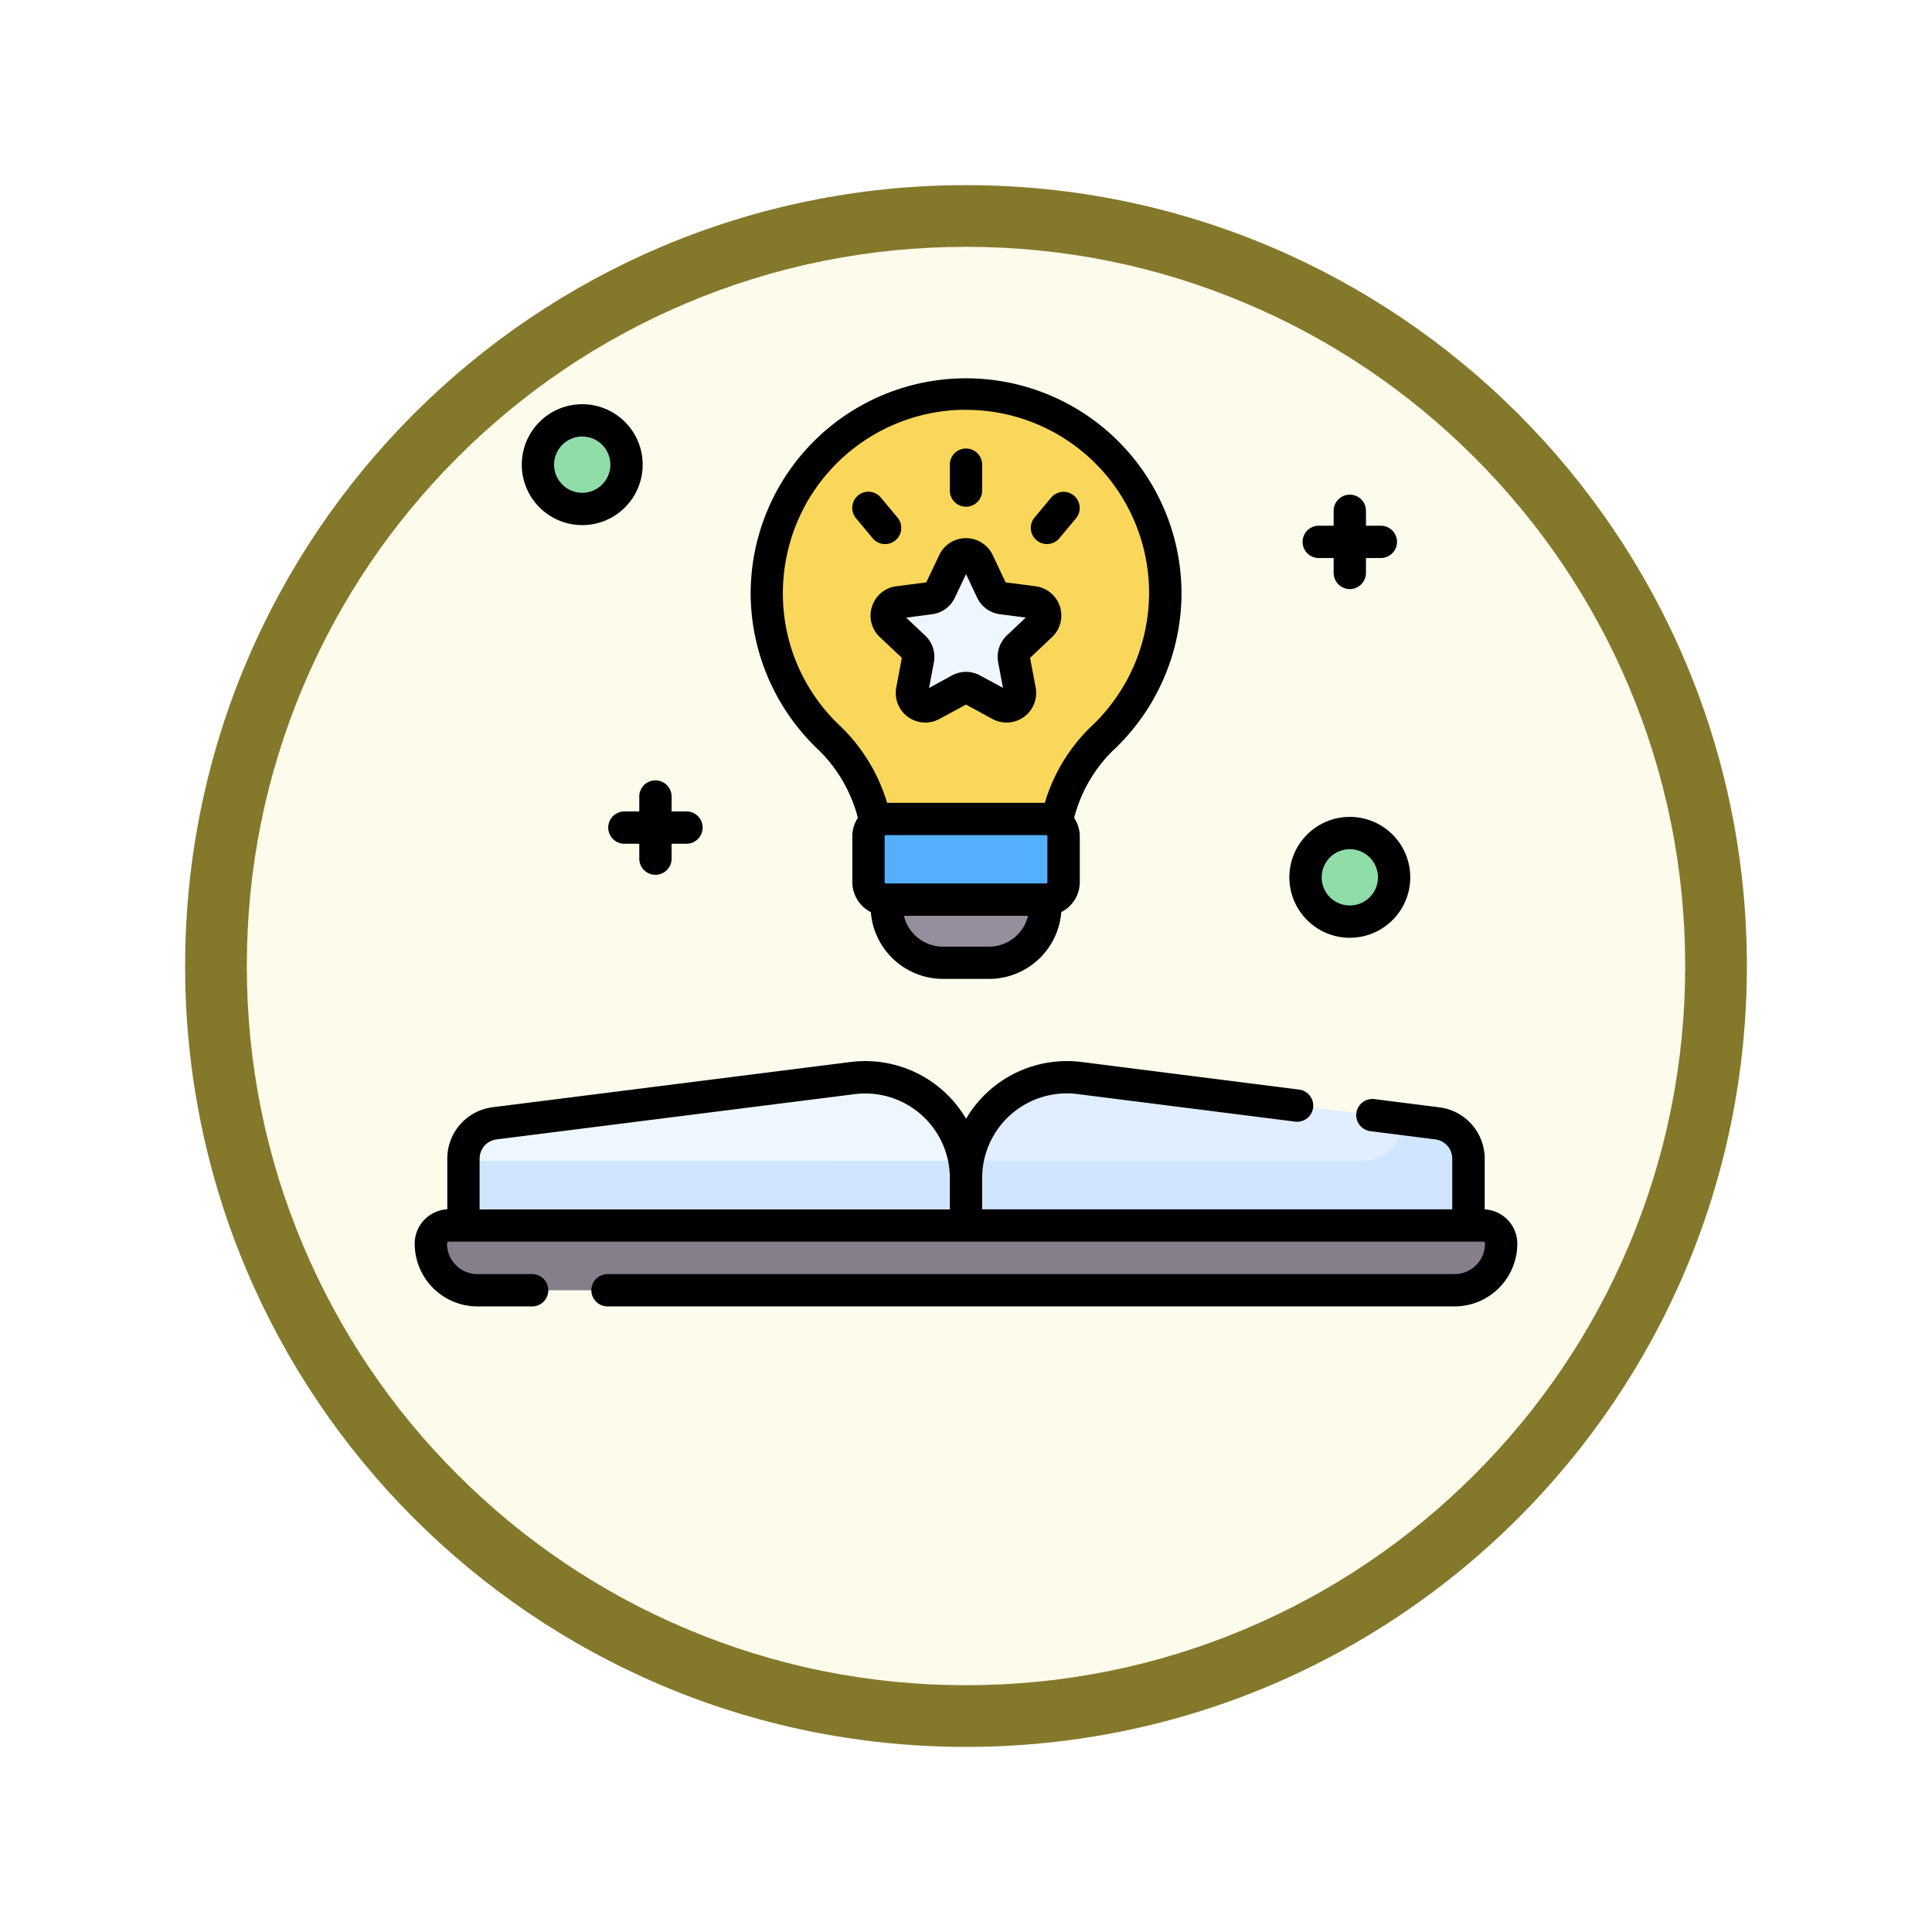 <svg xmlns="http://www.w3.org/2000/svg" xmlns:xlink="http://www.w3.org/1999/xlink" width="93.934" height="93.934" viewBox="0 0 93.934 93.934">
  <defs>
    <filter id="Trazado_982547" x="0" y="0" width="93.934" height="93.934" filterUnits="userSpaceOnUse">
      <feOffset dy="3" input="SourceAlpha"/>
      <feGaussianBlur stdDeviation="3" result="blur"/>
      <feFlood flood-opacity="0.161"/>
      <feComposite operator="in" in2="blur"/>
      <feComposite in="SourceGraphic"/>
    </filter>
  </defs>
  <g id="Grupo_1208268" data-name="Grupo 1208268" transform="translate(-1029.033 -865.066)">
    <g id="Grupo_1180450" data-name="Grupo 1180450" transform="translate(-10 -4287.467)">
      <g id="Grupo_1179413" data-name="Grupo 1179413" transform="translate(10 4417.061)">
        <g id="Grupo_1175135" data-name="Grupo 1175135" transform="translate(840 -1250.527)">
          <g id="Grupo_1167337" data-name="Grupo 1167337" transform="translate(198.033 1992)">
            <g id="Grupo_1166720" data-name="Grupo 1166720">
              <g id="Grupo_1164305" data-name="Grupo 1164305">
                <g id="Grupo_1163948" data-name="Grupo 1163948">
                  <g id="Grupo_1158168" data-name="Grupo 1158168">
                    <g id="Grupo_1152576" data-name="Grupo 1152576">
                      <g id="Grupo_1148633" data-name="Grupo 1148633">
                        <g id="Grupo_1148525" data-name="Grupo 1148525">
                          <g transform="matrix(1, 0, 0, 1, -9, -6)" filter="url(#Trazado_982547)">
                            <g id="Trazado_982547-2" data-name="Trazado 982547" transform="translate(9 6)" fill="#fdfbec">
                              <path d="M 37.967 74.434 C 33.043 74.434 28.268 73.47 23.773 71.568 C 19.43 69.732 15.53 67.102 12.181 63.753 C 8.831 60.403 6.202 56.503 4.365 52.161 C 2.464 47.666 1.5 42.89 1.5 37.967 C 1.5 33.043 2.464 28.268 4.365 23.773 C 6.202 19.43 8.831 15.53 12.181 12.181 C 15.53 8.831 19.43 6.202 23.773 4.365 C 28.268 2.464 33.043 1.5 37.967 1.5 C 42.89 1.5 47.666 2.464 52.161 4.365 C 56.503 6.202 60.403 8.831 63.753 12.181 C 67.102 15.53 69.732 19.43 71.568 23.773 C 73.47 28.268 74.434 33.043 74.434 37.967 C 74.434 42.89 73.47 47.666 71.568 52.161 C 69.732 56.503 67.102 60.403 63.753 63.753 C 60.403 67.102 56.503 69.732 52.161 71.568 C 47.666 73.47 42.89 74.434 37.967 74.434 Z" stroke="none"/>
                              <path d="M 37.967 3 C 33.245 3 28.666 3.924 24.357 5.747 C 20.194 7.508 16.454 10.029 13.242 13.242 C 10.029 16.454 7.508 20.194 5.747 24.357 C 3.924 28.666 3 33.245 3 37.967 C 3 42.689 3.924 47.268 5.747 51.577 C 7.508 55.74 10.029 59.48 13.242 62.692 C 16.454 65.904 20.194 68.426 24.357 70.187 C 28.666 72.009 33.245 72.934 37.967 72.934 C 42.689 72.934 47.268 72.009 51.577 70.187 C 55.74 68.426 59.48 65.904 62.692 62.692 C 65.904 59.48 68.426 55.74 70.187 51.577 C 72.009 47.268 72.934 42.689 72.934 37.967 C 72.934 33.245 72.009 28.666 70.187 24.357 C 68.426 20.194 65.904 16.454 62.692 13.242 C 59.48 10.029 55.74 7.508 51.577 5.747 C 47.268 3.924 42.689 3 37.967 3 M 37.967 0 C 58.935 0 75.934 16.998 75.934 37.967 C 75.934 58.935 58.935 75.934 37.967 75.934 C 16.998 75.934 0 58.935 0 37.967 C 0 16.998 16.998 0 37.967 0 Z" stroke="none" fill="#84792b"/>
                            </g>
                          </g>
                        </g>
                      </g>
                    </g>
                  </g>
                </g>
              </g>
            </g>
          </g>
        </g>
      </g>
    </g>
    <g id="creatividad_1_" data-name="creatividad (1)" transform="translate(1049.196 843.1)">
      <g id="Grupo_1208266" data-name="Grupo 1208266" transform="translate(0.785 41.102)">
        <g id="Grupo_1208253" data-name="Grupo 1208253" transform="translate(1.586 33.238)">
          <path id="Trazado_1076492" data-name="Trazado 1076492" d="M47.078,372.47H22.645v-3.252a1.726,1.726,0,0,1,1.509-1.712l17.407-2.2a4.9,4.9,0,0,1,5.518,4.863Z" transform="translate(-22.645 -365.262)" fill="#eef7ff"/>
        </g>
        <g id="Grupo_1208254" data-name="Grupo 1208254" transform="translate(1.586 37.305)">
          <path id="Trazado_1076493" data-name="Trazado 1076493" d="M22.645,404.1v3.141H47.078v-2.306a4.953,4.953,0,0,0-.071-.836Z" transform="translate(-22.645 -404.101)" fill="#d0e6ff"/>
        </g>
        <g id="Grupo_1208255" data-name="Grupo 1208255" transform="translate(26.019 33.238)">
          <path id="Trazado_1076494" data-name="Trazado 1076494" d="M256,372.47h24.433v-3.252a1.726,1.726,0,0,0-1.509-1.712l-17.407-2.2A4.9,4.9,0,0,0,256,370.164Z" transform="translate(-256 -365.262)" fill="#e0eeff"/>
        </g>
        <g id="Grupo_1208256" data-name="Grupo 1208256" transform="translate(26.019 33.238)">
          <path id="Trazado_1076495" data-name="Trazado 1076495" d="M256,372.47h24.433v-3.252a1.726,1.726,0,0,0-1.509-1.712l-17.407-2.2A4.9,4.9,0,0,0,256,370.164Z" transform="translate(-256 -365.262)" fill="#e0eeff"/>
        </g>
        <g id="Grupo_1208257" data-name="Grupo 1208257" transform="translate(26.019 33.238)">
          <path id="Trazado_1076496" data-name="Trazado 1076496" d="M256,372.47h24.433v-3.252a1.726,1.726,0,0,0-1.509-1.712l-17.407-2.2A4.9,4.9,0,0,0,256,370.164Z" transform="translate(-256 -365.262)" fill="#e0eeff"/>
        </g>
        <g id="Grupo_1208258" data-name="Grupo 1208258" transform="translate(26.019 35.276)">
          <path id="Trazado_1076497" data-name="Trazado 1076497" d="M278.926,384.927l-1.632-.207a2.029,2.029,0,0,1-2.029,2.029H256.072a4.956,4.956,0,0,0-.071.836v2.306h24.433v-3.252A1.726,1.726,0,0,0,278.926,384.927Z" transform="translate(-256.001 -384.72)" fill="#d0e6ff"/>
        </g>
        <g id="Grupo_1208259" data-name="Grupo 1208259" transform="translate(0 40.446)">
          <path id="Trazado_1076498" data-name="Trazado 1076498" d="M57.274,437.253H9.764A2.265,2.265,0,0,1,7.5,434.988a.885.885,0,0,1,.885-.885H58.653a.885.885,0,0,1,.885.885,2.265,2.265,0,0,1-2.264,2.264Z" transform="translate(-7.5 -434.103)" fill="#867f8b"/>
        </g>
        <g id="Grupo_1208260" data-name="Grupo 1208260" transform="translate(5.205 1.302)">
          <circle id="Elipse_13555" data-name="Elipse 13555" cx="2.154" cy="2.154" r="2.154" fill="#90ddaa"/>
        </g>
        <g id="Grupo_1208261" data-name="Grupo 1208261" transform="translate(42.526 21.366)">
          <circle id="Elipse_13556" data-name="Elipse 13556" cx="2.154" cy="2.154" r="2.154" fill="#90ddaa"/>
        </g>
        <g id="Grupo_1208262" data-name="Grupo 1208262" transform="translate(22.164 24.603)">
          <path id="Trazado_1076499" data-name="Trazado 1076499" d="M224.154,285.865h-2.239a2.736,2.736,0,0,1-2.736-2.736v-.335h7.711v.335A2.736,2.736,0,0,1,224.154,285.865Z" transform="translate(-219.179 -282.794)" fill="#968e9c"/>
        </g>
        <g id="Grupo_1208263" data-name="Grupo 1208263" transform="translate(16.33)">
          <path id="Trazado_1076500" data-name="Trazado 1076500" d="M166.557,64.6a8.055,8.055,0,0,1,2.168,3.9h8.858a7.942,7.942,0,0,1,2.15-3.876,9.689,9.689,0,1,0-13.176-.019Z" transform="translate(-163.467 -47.815)" fill="#f9d75a"/>
        </g>
        <g id="Grupo_1208264" data-name="Grupo 1208264" transform="translate(21.277 20.68)">
          <path id="Trazado_1076501" data-name="Trazado 1076501" d="M219.343,249.243h-7.788a.849.849,0,0,1-.849-.849v-2.227a.848.848,0,0,1,.848-.849h7.789a.848.848,0,0,1,.848.849v2.225A.848.848,0,0,1,219.343,249.243Z" transform="translate(-210.707 -245.319)" fill="#54afff"/>
        </g>
        <g id="Grupo_1208265" data-name="Grupo 1208265" transform="translate(22.164 7.815)">
          <path id="Trazado_1076502" data-name="Trazado 1076502" d="M223.624,122.825l.66,1.394a.652.652,0,0,0,.506.368l1.529.2a.652.652,0,0,1,.364,1.122l-1.122,1.058a.652.652,0,0,0-.193.6l.285,1.515a.652.652,0,0,1-.954.693l-1.353-.74a.653.653,0,0,0-.626,0l-1.353.74a.652.652,0,0,1-.954-.693l.285-1.515a.652.652,0,0,0-.193-.6l-1.122-1.058a.652.652,0,0,1,.364-1.122l1.529-.2a.652.652,0,0,0,.506-.368l.66-1.394a.653.653,0,0,1,1.18,0Z" transform="translate(-219.179 -122.452)" fill="#eef7ff"/>
        </g>
      </g>
      <g id="Grupo_1208267" data-name="Grupo 1208267" transform="translate(0 40.317)">
        <path id="Trazado_1076503" data-name="Trazado 1076503" d="M159.309,58.461a7.15,7.15,0,0,1,1.877,3.267,1.623,1.623,0,0,0-.271.9v2.227a1.634,1.634,0,0,0,.9,1.457,3.525,3.525,0,0,0,3.51,3.248h2.239a3.525,3.525,0,0,0,3.51-3.248,1.634,1.634,0,0,0,.9-1.457V62.632a1.625,1.625,0,0,0-.274-.9,7.045,7.045,0,0,1,1.857-3.246,10.507,10.507,0,0,0,3.363-7.69,10.474,10.474,0,1,0-20.948.074A10.515,10.515,0,0,0,159.309,58.461Zm11.028,4.108a.063.063,0,0,1,.063.063v2.225a.063.063,0,0,1-.063.063h-7.788a.063.063,0,0,1-.063-.063V62.631a.061.061,0,0,1,.019-.045.059.059,0,0,1,.044-.018h7.789Zm-2.775,5.423h-2.239a1.954,1.954,0,0,1-1.9-1.5h6.035A1.954,1.954,0,0,1,167.562,67.992Zm-1.187-26.1h.068a8.9,8.9,0,0,1,8.9,8.9,8.932,8.932,0,0,1-2.859,6.538A8.541,8.541,0,0,0,170.274,61h-7.667a8.655,8.655,0,0,0-2.228-3.686,8.821,8.821,0,0,1-2.84-6.457A8.915,8.915,0,0,1,166.375,41.888Z" transform="translate(-139.638 -40.317)"/>
        <path id="Trazado_1076504" data-name="Trazado 1076504" d="M249.285,76.153a.785.785,0,0,0,.785-.785V74.109a.785.785,0,1,0-1.571,0v1.259A.785.785,0,0,0,249.285,76.153Z" transform="translate(-222.481 -69.868)"/>
        <path id="Trazado_1076505" data-name="Trazado 1076505" d="M286.377,95.8a.785.785,0,0,0,1.106-.1l.806-.967a.785.785,0,0,0-1.207-1.006l-.806.967A.785.785,0,0,0,286.377,95.8Z" transform="translate(-256.139 -87.882)"/>
        <path id="Trazado_1076506" data-name="Trazado 1076506" d="M204.2,95.7a.785.785,0,1,0,1.207-1.005l-.806-.967a.785.785,0,1,0-1.206,1.005Z" transform="translate(-181.933 -87.881)"/>
        <path id="Trazado_1076507" data-name="Trazado 1076507" d="M211.744,118.272a1.426,1.426,0,0,0,.381,1.49l1.069,1.008-.272,1.444a1.438,1.438,0,0,0,2.1,1.528l1.289-.7,1.289.7a1.438,1.438,0,0,0,2.1-1.528l-.272-1.444,1.069-1.008a1.438,1.438,0,0,0-.8-2.472l-1.457-.188-.629-1.328a1.438,1.438,0,0,0-2.6,0l-.629,1.328-1.457.188A1.426,1.426,0,0,0,211.744,118.272Zm2.914.379a1.431,1.431,0,0,0,1.116-.811l.54-1.14.54,1.14a1.431,1.431,0,0,0,1.116.811l1.251.161-.918.866a1.432,1.432,0,0,0-.426,1.312l.233,1.24-1.107-.6a1.432,1.432,0,0,0-1.379,0l-1.107.605.233-1.24a1.431,1.431,0,0,0-.426-1.312l-.918-.866Z" transform="translate(-189.509 -107.137)"/>
        <path id="Trazado_1076508" data-name="Trazado 1076508" d="M413.09,97.836h.724v.724a.785.785,0,0,0,1.571,0v-.724h.724a.785.785,0,1,0,0-1.571h-.724v-.724a.785.785,0,1,0-1.571,0v.724h-.724a.785.785,0,0,0,0,1.571Z" transform="translate(-369.135 -89.056)"/>
        <path id="Trazado_1076509" data-name="Trazado 1076509" d="M91.379,228.941h-.724a.785.785,0,0,0,0,1.571h.724v.724a.785.785,0,0,0,1.571,0v-.724h.724a.785.785,0,1,0,0-1.571H92.95v-.724a.785.785,0,1,0-1.571,0Z" transform="translate(-80.46 -207.84)"/>
        <path id="Trazado_1076510" data-name="Trazado 1076510" d="M52.023,364.979v-2.471a2.516,2.516,0,0,0-2.2-2.491l-3.16-.4a.785.785,0,0,0-.2,1.558l3.16.4a.942.942,0,0,1,.822.933v2.467H27.59v-1.52a4.116,4.116,0,0,1,4.634-4.084l10.578,1.34a.785.785,0,1,0,.2-1.558l-10.578-1.34a5.685,5.685,0,0,0-5.616,2.759,5.685,5.685,0,0,0-5.616-2.759l-17.407,2.2a2.516,2.516,0,0,0-2.2,2.491v2.471A1.671,1.671,0,0,0,0,366.646a3.053,3.053,0,0,0,3.05,3.05H5.71a.785.785,0,1,0,0-1.571H3.05a1.481,1.481,0,0,1-1.479-1.479.1.1,0,0,1,.1-.1H51.939a.1.1,0,0,1,.1.1,1.481,1.481,0,0,1-1.479,1.479H9.375a.785.785,0,1,0,0,1.571H50.559a3.053,3.053,0,0,0,3.05-3.05A1.671,1.671,0,0,0,52.023,364.979ZM3.156,362.509a.942.942,0,0,1,.822-.933l17.407-2.2a4.116,4.116,0,0,1,4.634,4.084v1.52H3.156Z" transform="translate(0 -324.529)"/>
        <path id="Trazado_1076511" data-name="Trazado 1076511" d="M52.655,58.633a2.939,2.939,0,1,0-2.939-2.939A2.942,2.942,0,0,0,52.655,58.633Zm0-4.307a1.368,1.368,0,1,1-1.368,1.368A1.37,1.37,0,0,1,52.655,54.326Z" transform="translate(-44.51 -51.453)"/>
        <path id="Trazado_1076512" data-name="Trazado 1076512" d="M409.087,250.256a2.939,2.939,0,1,0-2.939-2.939A2.942,2.942,0,0,0,409.087,250.256Zm0-4.307a1.368,1.368,0,1,1-1.368,1.368A1.37,1.37,0,0,1,409.087,245.949Z" transform="translate(-363.622 -223.012)"/>
      </g>
    </g>
  </g>
</svg>
